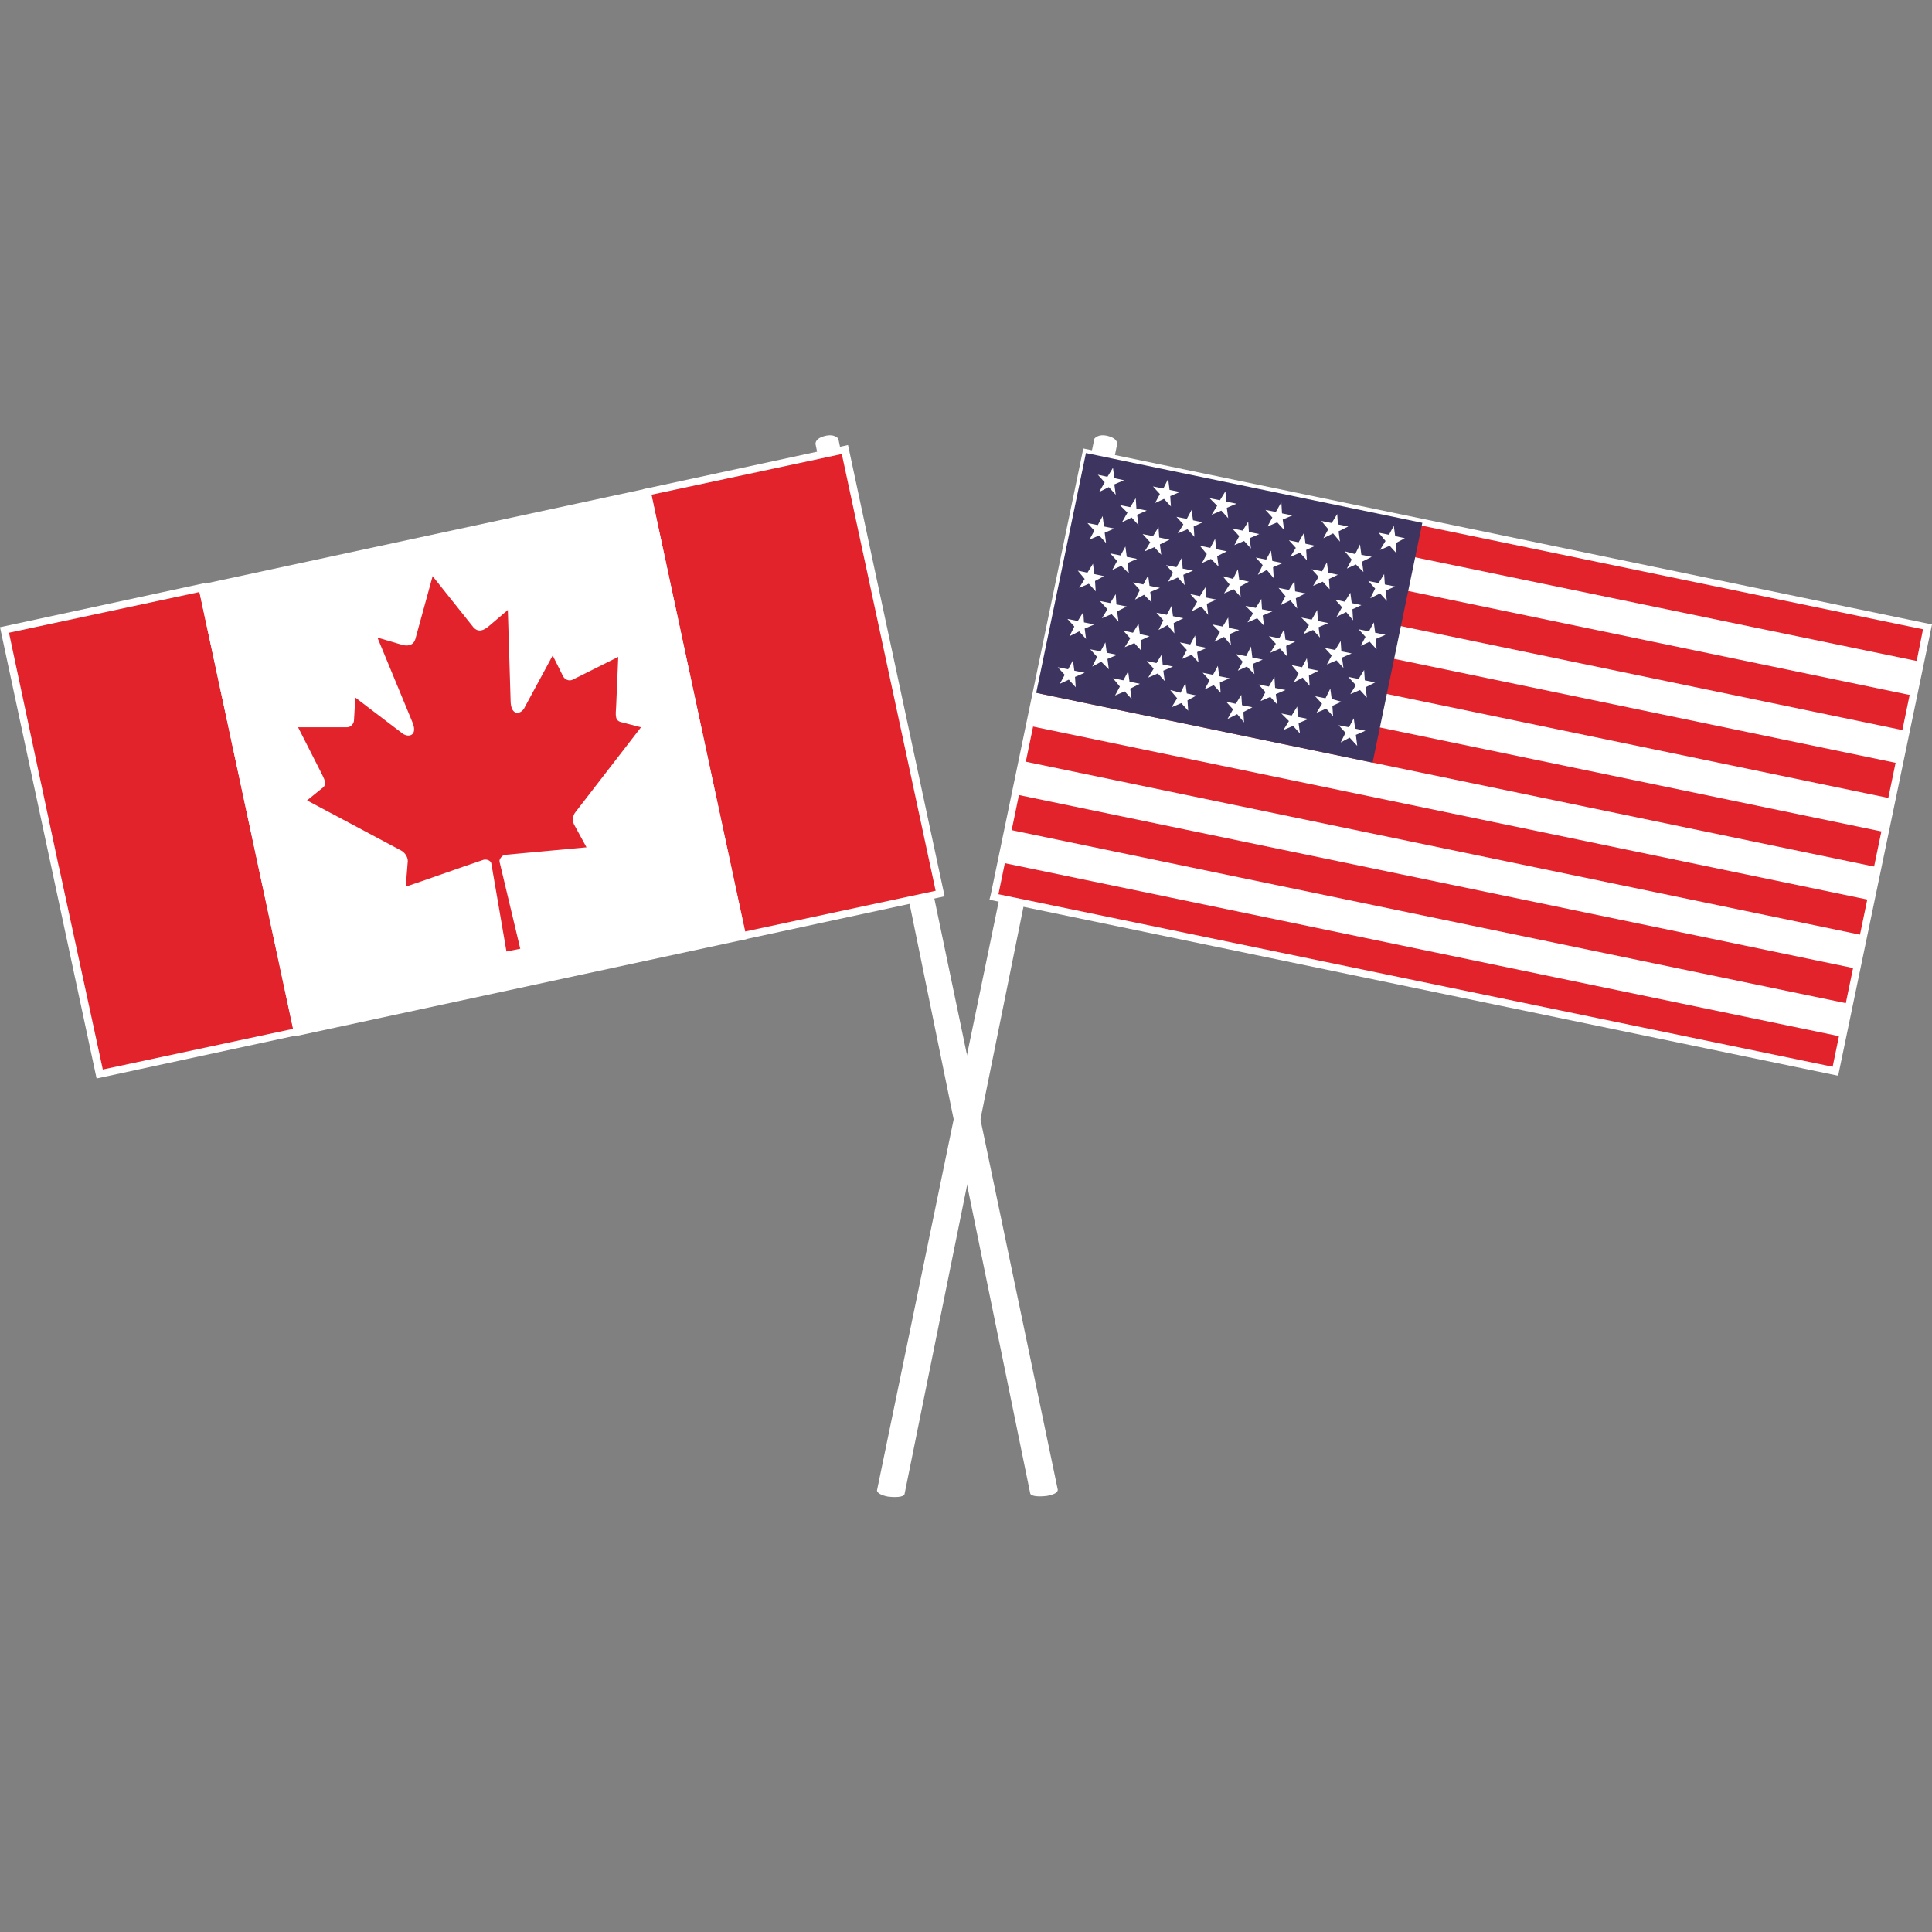 <?xml version="1.0" encoding="utf-8"?>
<!-- Generator: Adobe Illustrator 26.5.1, SVG Export Plug-In . SVG Version: 6.00 Build 0)  -->
<svg version="1.1" id="Layer_1" xmlns="http://www.w3.org/2000/svg" xmlns:xlink="http://www.w3.org/1999/xlink" x="0px" y="0px"
	 viewBox="0 0 280 280" style="enable-background:new 0 0 280 280;" xml:space="preserve">
<rect x="0" y="0" width="280" height="280" fill="#808080" stroke="none"/>
<style type="text/css">
	.st0{fill:#FFFFFF;}
	.st1{fill:#E3232B;}
	.st2{fill:#3D3560;}
	.st3{fill:none;}
</style>
<g>
	<g>
		<path class="st0" d="M153.3,215.9L121.5,63.6c0,0-0.5-0.8-2-0.4c-1.5,0.4-1.3,1.2-1.3,1.2l31.1,152c0,0.3,0.7,0.6,2.4,0.4
			C152.8,216.6,153.3,216.3,153.3,215.9C153.3,216,153.3,216,153.3,215.9"/>
	</g>
	<g>
		<polygon class="st1" points="29.3,85.2 43.1,149.5 14.5,155.7 14.4,155.4 8.1,126 8.1,126 0.6,91.3 		"/>
	</g>
	<g>
		<polyline class="st1" points="93.8,71.3 122.4,65.2 136.2,129.5 107.6,135.7 		"/>
	</g>
	<g>
		<polyline class="st0" points="107.6,135.7 43.1,149.5 29.3,85.2 49.3,80.9 93.8,71.3 		"/>
	</g>
	<g>
		<path class="st1" d="M62.7,83.5l-2.5,9.1c-0.3,1-1.2,1.1-2.1,0.8l-3.4-1l5,12.1c1,2.2-0.6,2.5-1.5,1.7l-6.7-5.1l-0.2,3.3
			c0,0.4-0.4,1-1,1l-7.1,0l3.2,6.3c0.7,1.4,1.1,2,0.2,2.6l-2.1,1.7l13.7,7.3c0.5,0.3,0.9,0.9,0.9,1.5l-0.3,3.7
			c3.9-1.3,7.4-2.6,11.3-3.9c0.4-0.1,1,0.1,1.1,0.5l2.2,12.8l2-0.4l-3-12.6c-0.1-0.4,0.4-0.9,0.7-1c4.1-0.4,7.8-0.7,11.9-1.1
			l-1.8-3.3c-0.3-0.6-0.2-1.3,0.2-1.8l9.5-12.3l-2.7-0.7c-1.1-0.2-1-0.9-0.9-2.4l0.3-7.1L83,98.5c-0.6,0.3-1.2-0.1-1.4-0.5l-1.5-3
			l-4,7.4c-0.5,1.2-2.1,1.5-2.1-0.9l-0.4-13.1l-2.7,2.3c-0.8,0.7-1.6,1-2.3,0.2L62.7,83.5z"/>
	</g>
	<g>
		<path class="st0" d="M14,156.3L0,90.9l29.7-6.4l14,65.4L14,156.3z M8.5,125.5l0.1,0.4l6.3,29.1l27.6-5.9L28.9,85.8L1.3,91.7
			L8.5,125.5z"/>
	</g>
	<g>
		<path class="st0" d="M107.2,136.3l-14-65.4l29.7-6.4l14,65.4L107.2,136.3z M94.4,71.7l13.6,63.3l27.6-5.9L122,65.8L94.4,71.7z"/>
	</g>
	<g>
		<path class="st0" d="M42.7,150.2l-14-65.4l65.5-14.1l14,65.4L42.7,150.2z M29.9,85.6l13.6,63.3l63.4-13.6L93.4,72L29.9,85.6z"/>
	</g>
	<g>
		<path class="st0" d="M127.1,216l31.5-152.4c0,0,0.5-0.8,2-0.4c1.5,0.4,1.3,1.2,1.3,1.2l-30.8,152.1c0,0.3-0.7,0.6-2.4,0.4
			C127.6,216.7,127.1,216.3,127.1,216C127.1,216,127.1,216,127.1,216"/>
	</g>
	<g>
		
			<rect x="179.1" y="48.2" transform="matrix(0.203 -0.979 0.979 0.203 60.615 295.365)" class="st0" width="65.3" height="124.5"/>
	</g>
	<g>
		<polygon class="st1" points="279.4,90.9 278.3,95.9 156.4,70.7 157.4,65.6 		"/>
	</g>
	<g>
		
			<rect x="213.2" y="28.4" transform="matrix(0.203 -0.979 0.979 0.203 83.277 283.605)" class="st1" width="5.2" height="124.5"/>
	</g>
	<g>
		
			<rect x="211.2" y="38.3" transform="matrix(0.203 -0.979 0.979 0.203 71.918 289.464)" class="st1" width="5.2" height="124.5"/>
	</g>
	<g>
		
			<rect x="209.1" y="48.2" transform="matrix(0.203 -0.979 0.979 0.203 60.592 295.346)" class="st1" width="5.2" height="124.5"/>
	</g>
	<g>
		
			<rect x="207.1" y="58.1" transform="matrix(0.203 -0.979 0.979 0.203 49.296 301.255)" class="st1" width="5.2" height="124.5"/>
	</g>
	<g>
		<rect x="205" y="68" transform="matrix(0.203 -0.979 0.979 0.203 37.939 307.106)" class="st1" width="5.2" height="124.5"/>
	</g>
	<g>
		
			<rect x="203" y="77.9" transform="matrix(0.203 -0.979 0.979 0.203 26.641 313.019)" class="st1" width="5.2" height="124.5"/>
	</g>
	<g>
		<path class="st0" d="M266.4,155.9l-0.5-0.1l-122.5-25.4l0.2-0.8L157,65l123,25.5L266.4,155.9z M144.7,129.6l120.9,25l12.2-58.9
			l0.5,0.1l-0.5-0.1l0.9-4.5l-120.9-25L144.7,129.6z"/>
	</g>
	<g>
		
			<rect x="160.4" y="63.1" transform="matrix(0.203 -0.979 0.979 0.203 55.838 244.639)" class="st2" width="35.5" height="49.8"/>
	</g>
	<g>
		<polygon class="st0" points="161.3,67.8 161.5,69.3 162.9,69.6 161.5,70.2 161.7,71.7 160.7,70.6 159.3,71.3 160.1,69.9 
			159.1,68.8 160.5,69.1 		"/>
	</g>
	<g>
		<polygon class="st0" points="164.6,72.2 164.7,73.7 166.2,74 164.8,74.6 165,76.1 164,75 162.6,75.7 163.4,74.3 162.3,73.2 
			163.8,73.5 		"/>
	</g>
	<g>
		<polygon class="st0" points="163.1,79.2 163.3,80.7 164.8,81 163.4,81.6 163.6,83.1 162.5,82 161.2,82.6 161.9,81.3 160.9,80.2 
			162.4,80.5 		"/>
	</g>
	<g>
		<polygon class="st0" points="161.7,86.1 161.8,87.6 163.3,87.9 161.9,88.6 162.1,90.1 161.1,89 159.7,89.6 160.5,88.3 159.4,87.1 
			160.9,87.4 		"/>
	</g>
	<g>
		<polygon class="st0" points="160.2,93.1 160.4,94.6 161.9,94.9 160.5,95.5 160.7,97 159.6,95.9 158.3,96.6 159,95.2 158,94.1 
			159.5,94.4 		"/>
	</g>
	<g>
		<polygon class="st0" points="172.7,73.9 172.9,75.4 174.3,75.7 173,76.3 173.1,77.8 172.1,76.7 170.7,77.3 171.5,76 170.5,74.9 
			172,75.2 		"/>
	</g>
	<g>
		<polygon class="st0" points="171.3,80.8 171.4,82.4 172.9,82.7 171.5,83.3 171.7,84.8 170.7,83.7 169.3,84.3 170,83 169,81.9 
			170.5,82.2 		"/>
	</g>
	<g>
		<polygon class="st0" points="169.8,87.8 170,89.3 171.5,89.6 170.1,90.3 170.2,91.8 169.2,90.6 167.9,91.3 168.6,89.9 167.6,88.8 
			169.1,89.1 		"/>
	</g>
	<g>
		<polygon class="st0" points="168.4,94.8 168.5,96.3 170,96.6 168.6,97.2 168.8,98.7 167.8,97.6 166.4,98.2 167.2,96.9 166.2,95.8 
			167.6,96.1 		"/>
	</g>
	<g>
		<polygon class="st0" points="180.9,75.6 181,77.1 182.5,77.4 181.1,78 181.3,79.5 180.3,78.4 178.9,79 179.6,77.7 178.6,76.6 
			180.1,76.9 		"/>
	</g>
	<g>
		<polygon class="st0" points="179.4,82.5 179.6,84 181,84.3 179.7,85 179.8,86.5 178.8,85.4 177.4,86 178.2,84.7 177.2,83.5 
			178.7,83.9 		"/>
	</g>
	<g>
		<polygon class="st0" points="178,89.5 178.1,91 179.6,91.3 178.2,91.9 178.4,93.5 177.4,92.3 176,93 176.8,91.6 175.7,90.5 
			177.2,90.8 		"/>
	</g>
	<g>
		<polygon class="st0" points="176.5,96.5 176.7,98 178.2,98.3 176.8,98.9 176.9,100.4 175.9,99.3 174.6,99.9 175.3,98.6 
			174.3,97.5 175.8,97.8 		"/>
	</g>
	<g>
		<polygon class="st0" points="189,77.2 189.2,78.8 190.6,79.1 189.3,79.7 189.4,81.2 188.4,80.1 187,80.7 187.8,79.4 186.8,78.3 
			188.2,78.6 		"/>
	</g>
	<g>
		<polygon class="st0" points="187.6,84.2 187.7,85.7 189.2,86 187.8,86.7 188,88.2 187,87 185.6,87.7 186.3,86.4 185.3,85.2 
			186.8,85.5 		"/>
	</g>
	<g>
		<polygon class="st0" points="186.1,91.2 186.3,92.7 187.7,93 186.4,93.6 186.5,95.1 185.5,94 184.1,94.6 184.9,93.3 183.9,92.2 
			185.4,92.5 		"/>
	</g>
	<g>
		<polygon class="st0" points="184.7,98.1 184.8,99.7 186.3,100 184.9,100.6 185.1,102.1 184.1,101 182.7,101.6 183.4,100.3 
			182.4,99.2 183.9,99.5 		"/>
	</g>
	<g>
		<polygon class="st0" points="197.1,78.9 197.3,80.4 198.8,80.7 197.4,81.4 197.6,82.9 196.5,81.8 195.2,82.4 195.9,81.1 
			194.9,79.9 196.4,80.3 		"/>
	</g>
	<g>
		<polygon class="st0" points="195.7,85.9 195.9,87.4 197.3,87.7 196,88.3 196.1,89.9 195.1,88.7 193.7,89.4 194.5,88 193.5,86.9 
			194.9,87.2 		"/>
	</g>
	<g>
		<polygon class="st0" points="194.3,92.9 194.4,94.4 195.9,94.7 194.5,95.3 194.7,96.8 193.7,95.7 192.3,96.3 193,95 192,93.9 
			193.5,94.2 		"/>
	</g>
	<g>
		<polygon class="st0" points="192.8,99.8 193,101.3 194.4,101.7 193.1,102.3 193.2,103.8 192.2,102.7 190.8,103.3 191.6,102 
			190.6,100.9 192.1,101.2 		"/>
	</g>
	<g>
		<polygon class="st0" points="159.8,74.8 160,76.3 161.5,76.6 160.1,77.2 160.3,78.7 159.3,77.6 157.9,78.2 158.6,76.9 157.6,75.8 
			159.1,76.1 		"/>
	</g>
	<g>
		<polygon class="st0" points="158.4,81.7 158.6,83.2 160,83.5 158.7,84.2 158.8,85.7 157.8,84.6 156.4,85.2 157.2,83.9 156.2,82.7 
			157.6,83 		"/>
	</g>
	<g>
		<polygon class="st0" points="157,88.7 157.1,90.2 158.6,90.5 157.2,91.1 157.4,92.6 156.4,91.5 155,92.2 155.7,90.8 154.7,89.7 
			156.2,90 		"/>
	</g>
	<g>
		<polygon class="st0" points="155.5,95.7 155.7,97.2 157.2,97.5 155.8,98.1 155.9,99.6 154.9,98.5 153.6,99.1 154.3,97.8 
			153.3,96.7 154.8,97 		"/>
	</g>
	<g>
		<polygon class="st0" points="169.3,69.4 169.5,71 171,71.3 169.6,71.9 169.7,73.4 168.7,72.3 167.4,72.9 168.1,71.6 167.1,70.5 
			168.6,70.8 		"/>
	</g>
	<g>
		<polygon class="st0" points="167.9,76.4 168,77.9 169.5,78.2 168.1,78.9 168.3,80.4 167.3,79.3 165.9,79.9 166.7,78.6 165.6,77.4 
			167.1,77.7 		"/>
	</g>
	<g>
		<polygon class="st0" points="166.4,83.4 166.6,84.9 168.1,85.2 166.7,85.8 166.9,87.3 165.8,86.2 164.5,86.9 165.2,85.5 
			164.2,84.4 165.7,84.7 		"/>
	</g>
	<g>
		<polygon class="st0" points="165,90.4 165.2,91.9 166.6,92.2 165.3,92.8 165.4,94.3 164.4,93.2 163,93.8 163.8,92.5 162.8,91.4 
			164.2,91.7 		"/>
	</g>
	<g>
		<polygon class="st0" points="163.5,97.3 163.7,98.8 165.2,99.1 163.8,99.8 164,101.3 163,100.2 161.6,100.8 162.3,99.5 
			161.3,98.3 162.8,98.6 		"/>
	</g>
	<g>
		<polygon class="st0" points="177.6,71.2 177.7,72.7 179.2,73 177.8,73.6 178,75.1 177,74 175.6,74.6 176.4,73.3 175.3,72.2 
			176.8,72.5 		"/>
	</g>
	<g>
		<polygon class="st0" points="176.1,78.1 176.3,79.6 177.8,79.9 176.4,80.6 176.6,82.1 175.5,81 174.2,81.6 174.9,80.3 173.9,79.1 
			175.4,79.4 		"/>
	</g>
	<g>
		<polygon class="st0" points="174.7,85.1 174.8,86.6 176.3,86.9 174.9,87.5 175.1,89.1 174.1,87.9 172.7,88.6 173.5,87.2 
			172.5,86.1 173.9,86.4 		"/>
	</g>
	<g>
		<polygon class="st0" points="173.2,92.1 173.4,93.6 174.9,93.9 173.5,94.5 173.7,96 172.7,94.9 171.3,95.5 172,94.2 171,93.1 
			172.5,93.4 		"/>
	</g>
	<g>
		<polygon class="st0" points="171.8,99 172,100.5 173.4,100.8 172.1,101.5 172.2,103 171.2,101.9 169.8,102.5 170.6,101.2 
			169.6,100 171.1,100.4 		"/>
	</g>
	<g>
		<polygon class="st0" points="185.7,72.8 185.8,74.4 187.3,74.7 185.9,75.3 186.1,76.8 185.1,75.7 183.7,76.3 184.4,75 183.4,73.9 
			184.9,74.2 		"/>
	</g>
	<g>
		<polygon class="st0" points="184.2,79.8 184.4,81.3 185.9,81.6 184.5,82.2 184.6,83.8 183.6,82.6 182.3,83.3 183,81.9 182,80.8 
			183.5,81.1 		"/>
	</g>
	<g>
		<polygon class="st0" points="182.8,86.8 182.9,88.3 184.4,88.6 183,89.2 183.2,90.7 182.2,89.6 180.8,90.2 181.6,88.9 180.5,87.8 
			182,88.1 		"/>
	</g>
	<g>
		<polygon class="st0" points="181.3,93.7 181.5,95.3 183,95.6 181.6,96.2 181.8,97.7 180.7,96.6 179.4,97.2 180.1,95.9 179.1,94.8 
			180.6,95.1 		"/>
	</g>
	<g>
		<polygon class="st0" points="179.9,100.7 180,102.2 181.5,102.5 180.2,103.2 180.3,104.7 179.3,103.5 177.9,104.2 178.7,102.8 
			177.7,101.7 179.1,102 		"/>
	</g>
	<g>
		<polygon class="st0" points="193.8,74.5 193.9,76 195.4,76.3 194,77 194.2,78.5 193.2,77.3 191.8,78 192.5,76.7 191.5,75.5 
			193,75.8 		"/>
	</g>
	<g>
		<polygon class="st0" points="192.3,81.5 192.5,83 193.9,83.3 192.6,83.9 192.7,85.4 191.7,84.3 190.3,84.9 191.1,83.6 190.1,82.5 
			191.6,82.8 		"/>
	</g>
	<g>
		<polygon class="st0" points="190.9,88.4 191,90 192.5,90.3 191.1,90.9 191.3,92.4 190.3,91.3 188.9,91.9 189.7,90.6 188.6,89.5 
			190.1,89.8 		"/>
	</g>
	<g>
		<polygon class="st0" points="189.4,95.4 189.6,96.9 191.1,97.2 189.7,97.9 189.8,99.4 188.8,98.2 187.5,98.9 188.2,97.6 
			187.2,96.4 188.7,96.7 		"/>
	</g>
	<g>
		<polygon class="st0" points="188,102.4 188.1,103.9 189.6,104.2 188.2,104.8 188.4,106.3 187.4,105.2 186,105.8 186.8,104.5 
			185.7,103.4 187.2,103.7 		"/>
	</g>
	<g>
		<polygon class="st0" points="202,76.2 202.2,77.7 203.6,78 202.3,78.7 202.4,80.2 201.4,79.1 200,79.7 200.8,78.4 199.8,77.2 
			201.3,77.5 		"/>
	</g>
	<g>
		<polygon class="st0" points="200.6,83.2 200.7,84.7 202.2,85 200.8,85.6 201,87.1 200,86 198.6,86.7 199.3,85.3 198.3,84.2 
			199.8,84.5 		"/>
	</g>
	<g>
		<polygon class="st0" points="199.1,90.2 199.3,91.7 200.8,92 199.4,92.6 199.5,94.1 198.5,93 197.2,93.6 197.9,92.3 196.9,91.2 
			198.4,91.5 		"/>
	</g>
	<g>
		<polygon class="st0" points="197.7,97.1 197.8,98.6 199.3,98.9 197.9,99.6 198.1,101.1 197.1,100 195.7,100.6 196.5,99.3 
			195.4,98.1 196.9,98.4 		"/>
	</g>
	<g>
		<polygon class="st0" points="196.2,104.1 196.4,105.6 197.9,105.9 196.5,106.5 196.7,108.1 195.6,106.9 194.3,107.6 195,106.2 
			194,105.1 195.5,105.4 		"/>
	</g>
</g>
<rect class="st3" width="280" height="280"/>
</svg>
